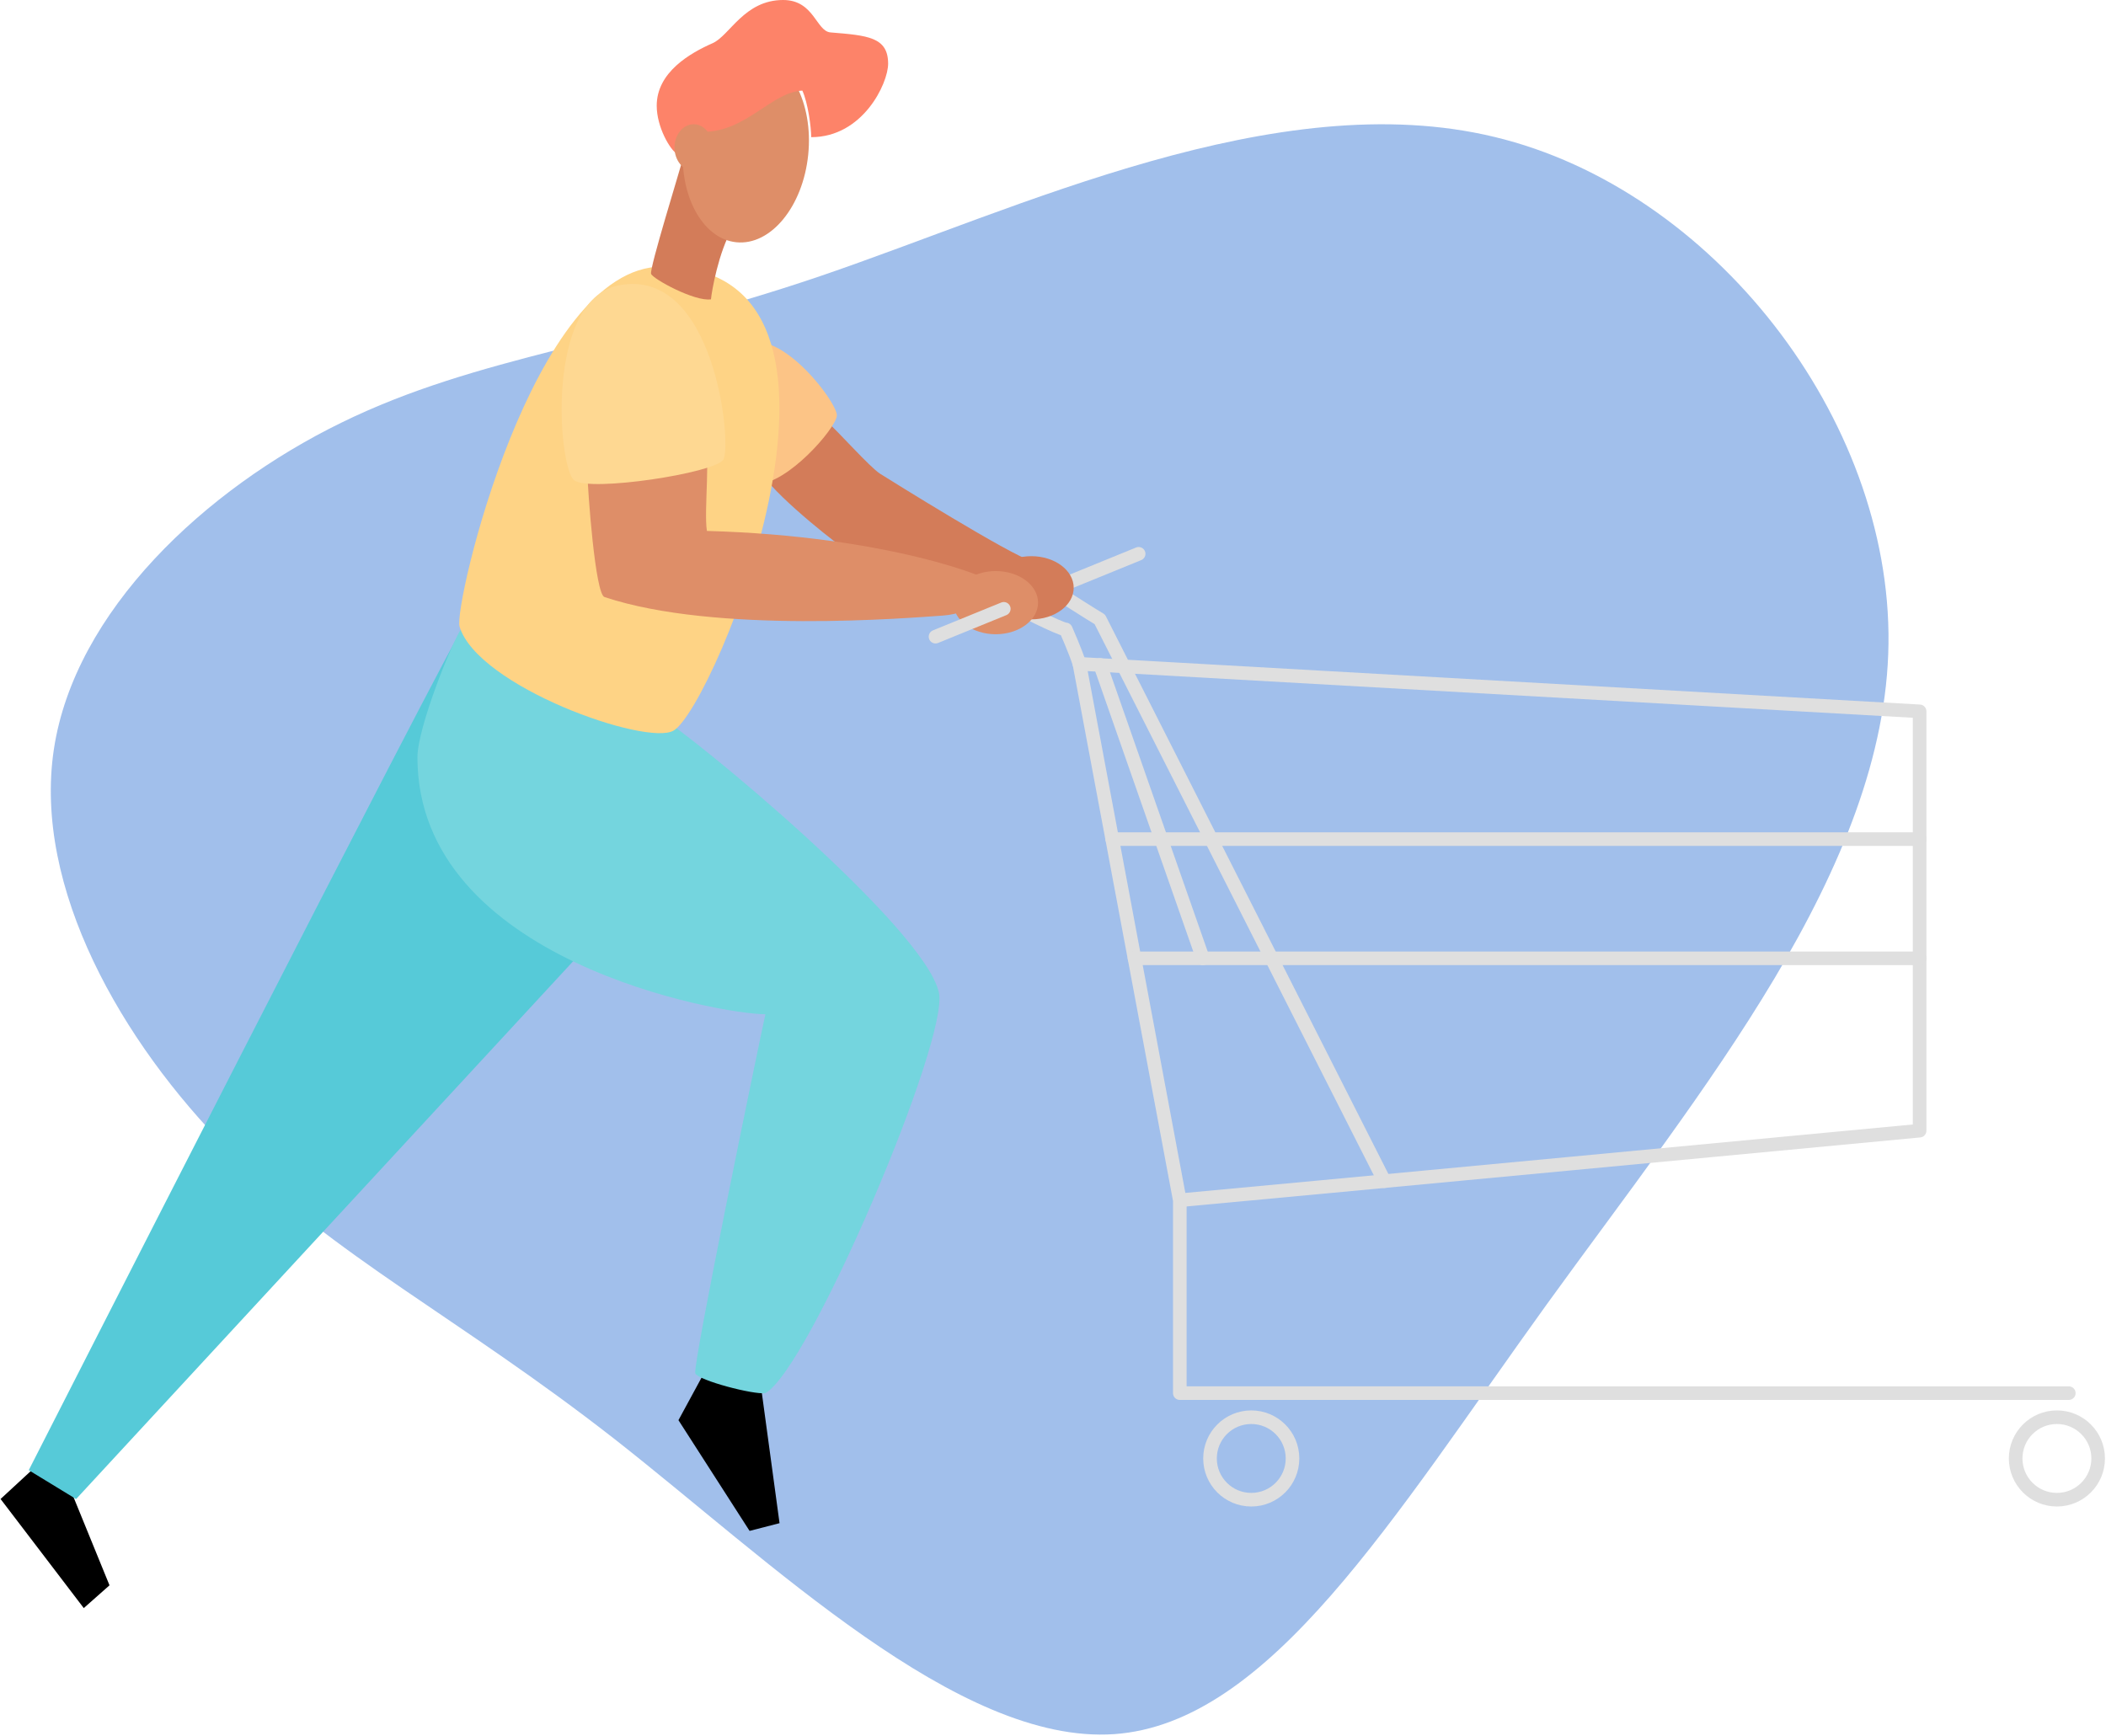 <svg width="774" height="638" viewBox="0 0 774 638" fill="none" xmlns="http://www.w3.org/2000/svg">
<g clip-path="url(#clip0)">
<path d="M549.288 50.34C629.288 69.54 695.078 153.65 694.058 236.58C693.058 319.33 625.238 400.9 568.488 479.4C511.898 557.91 466.698 633.401 409.488 637.401C352.208 641.341 283.008 573.71 225.748 528.85C168.308 484 122.938 461.901 83.858 422.48C44.778 383.06 12.148 326.3 19.788 275.48C27.428 224.66 75.358 179.81 125.488 155.34C175.788 130.7 228.118 126.45 301.488 101.47C374.858 76.49 469.208 31 549.288 50.34Z" fill="#79A4E3" fill-opacity="0.7"/>
<path d="M508.797 434.14L404.207 227.65C401.017 225.79 388.207 217.56 388.207 217.56" stroke="#DFDFDF" stroke-width="5" stroke-linecap="round" stroke-linejoin="round"/>
<path d="M396.707 244C395.457 239.87 391.707 231.36 391.707 231.36C389.417 231.22 373.477 223.02 373.477 223.02" stroke="#DFDFDF" stroke-width="5" stroke-linecap="round" stroke-linejoin="round"/>
<path d="M368.918 223.78L418.478 203.56" stroke="#DFDFDF" stroke-width="5" stroke-linecap="round" stroke-linejoin="round"/>
<path d="M12.947 539.2L0.207 550.97L30.787 591.07L40.247 582.7L25.687 547.02L12.947 539.2Z" fill="black"/>
<path d="M259.878 502.6L249.348 522L275.488 562.7L286.498 559.86L279.278 506.74L259.878 502.6Z" fill="black"/>
<path d="M379.046 227.65C387.64 227.65 394.606 222.452 394.606 216.04C394.606 209.628 387.64 204.43 379.046 204.43C370.453 204.43 363.486 209.628 363.486 216.04C363.486 222.452 370.453 227.65 379.046 227.65Z" fill="#D37C59"/>
<path d="M171.396 228.3C164.396 238.3 10.566 540.38 10.566 540.38L27.966 551L230.966 331.32L171.396 228.3Z" fill="#56CAD8"/>
<path d="M303.927 155C307.927 158.42 319.647 171.72 323.477 174.14C327.307 176.56 371.237 203.96 379.477 206.38C387.717 208.8 370.207 216 370.207 216C370.207 216 312.977 203.31 308.747 200.49C304.517 197.67 279.447 177.49 279.447 172.08C279.447 166.67 303.927 155 303.927 155Z" fill="#D37C59"/>
<path d="M270.396 129C283.166 115.15 308.106 148 307.566 152.83C307.026 157.66 289.386 177.92 278.206 177.92C274.856 177.92 261.426 138.73 270.396 129Z" fill="#FCC486"/>
<path d="M169.418 231.34C166.418 235.34 153.418 267.34 153.418 278.34C153.418 353.34 265.238 372.8 281.298 372.8C278.978 383.27 254.378 502.19 255.538 504.8C256.698 507.41 277.108 512.74 281.298 512.05C297.298 503.34 348.948 382.05 345.068 364.8C339.618 340.63 254.068 269.94 241.708 262.9C229.348 255.86 169.418 231.34 169.418 231.34Z" fill="#74D5DE"/>
<path d="M243.287 98C329.357 98 262.677 259.78 247.537 268.55C237.537 274.33 175.537 252.35 168.897 230.3C166.627 222.77 195.727 98 243.287 98Z" fill="#FED385"/>
<path d="M365.947 233.12C374.54 233.12 381.507 227.922 381.507 221.51C381.507 215.098 374.54 209.9 365.947 209.9C357.353 209.9 350.387 215.098 350.387 221.51C350.387 227.922 357.353 233.12 365.947 233.12Z" fill="#DE8E68"/>
<path d="M215.816 172.7C216.026 180.86 218.756 218.31 222.146 219.44C263.146 233.12 334.146 227.09 346.406 226.27C358.666 225.45 366.526 216.82 365.916 214.77C365.306 212.72 326.746 197 259.806 195.15C258.566 187.59 261.536 164.74 258.476 162.7C255.416 160.66 215.816 172.7 215.816 172.7Z" fill="#DE8E68"/>
<path d="M227.208 104.93C262.818 97.65 269.208 164.13 265.788 169.03C262.368 173.93 216.998 180.86 211.078 176.58C205.158 172.3 200.208 110.44 227.208 104.93Z" fill="#FED892"/>
<path d="M251.436 56.66C249.796 62.92 238.606 98.76 239.296 100.66C239.986 102.56 255.386 110.94 261.296 110.02C261.526 107.29 264.036 92.67 269.176 83.88C274.316 75.09 251.436 56.66 251.436 56.66Z" fill="#D37C59"/>
<path d="M297.037 56.839C298.963 37.774 290.255 21.281 277.586 20.001C264.918 18.721 253.087 33.14 251.161 52.205C249.235 71.271 257.944 87.764 270.612 89.044C283.281 90.323 295.112 75.905 297.037 56.839Z" fill="#DE8E68"/>
<path d="M248.947 56.66C246.327 55.22 241.357 46.74 241.357 38.86C241.357 26.53 253.647 19.51 261.937 15.86C268.207 13.05 273.537 0 287.817 0C299.207 0 299.967 11.47 305.207 11.91C318.787 13.04 326.407 13.55 326.407 23.42C326.407 30.67 317.107 50.42 298.137 50.42C298.137 46.76 296.907 37.67 294.877 33.3C283.477 33.87 274.197 48.52 258.387 48.46C254.997 48.4 248.947 56.66 248.947 56.66Z" fill="#FD8369"/>
<path d="M254.916 62.8C258.794 62.8 261.936 58.963 261.936 54.23C261.936 49.497 258.794 45.66 254.916 45.66C251.039 45.66 247.896 49.497 247.896 54.23C247.896 58.963 251.039 62.8 254.916 62.8Z" fill="#DE8E68"/>
<path d="M760.327 512.06H433.607V441.17C451.477 439.59 705.497 415.59 705.497 415.59V261.46L396.707 244L433.607 441.19" stroke="#DFDFDF" stroke-width="5" stroke-linecap="round" stroke-linejoin="round"/>
<path d="M459.867 551.23C468.24 551.23 475.027 544.443 475.027 536.07C475.027 527.698 468.24 520.91 459.867 520.91C451.494 520.91 444.707 527.698 444.707 536.07C444.707 544.443 451.494 551.23 459.867 551.23Z" stroke="#DFDFDF" stroke-width="5" stroke-linecap="round" stroke-linejoin="round"/>
<path d="M755.957 551.23C764.329 551.23 771.117 544.443 771.117 536.07C771.117 527.698 764.329 520.91 755.957 520.91C747.584 520.91 740.797 527.698 740.797 536.07C740.797 544.443 747.584 551.23 755.957 551.23Z" stroke="#DFDFDF" stroke-width="5" stroke-linecap="round" stroke-linejoin="round"/>
<path d="M408.768 308.43H705.498" stroke="#DFDFDF" stroke-width="5" stroke-linecap="round" stroke-linejoin="round"/>
<path d="M416.967 352.25H705.497" stroke="#DFDFDF" stroke-width="5" stroke-linecap="round" stroke-linejoin="round"/>
<path d="M343.826 234.01L368.916 223.78" stroke="#DFDFDF" stroke-width="5" stroke-linecap="round" stroke-linejoin="round"/>
<path d="M442.078 352.25C438.828 343.06 404.348 244.41 404.348 244.41" stroke="#DFDFDF" stroke-width="5" stroke-linecap="round" stroke-linejoin="round"/>
</g>
<defs>
<clipPath id="clip0">
<rect width="773.41" height="637.6" fill="white" transform="translate(0.207)"/>
</clipPath>
</defs>
</svg>
